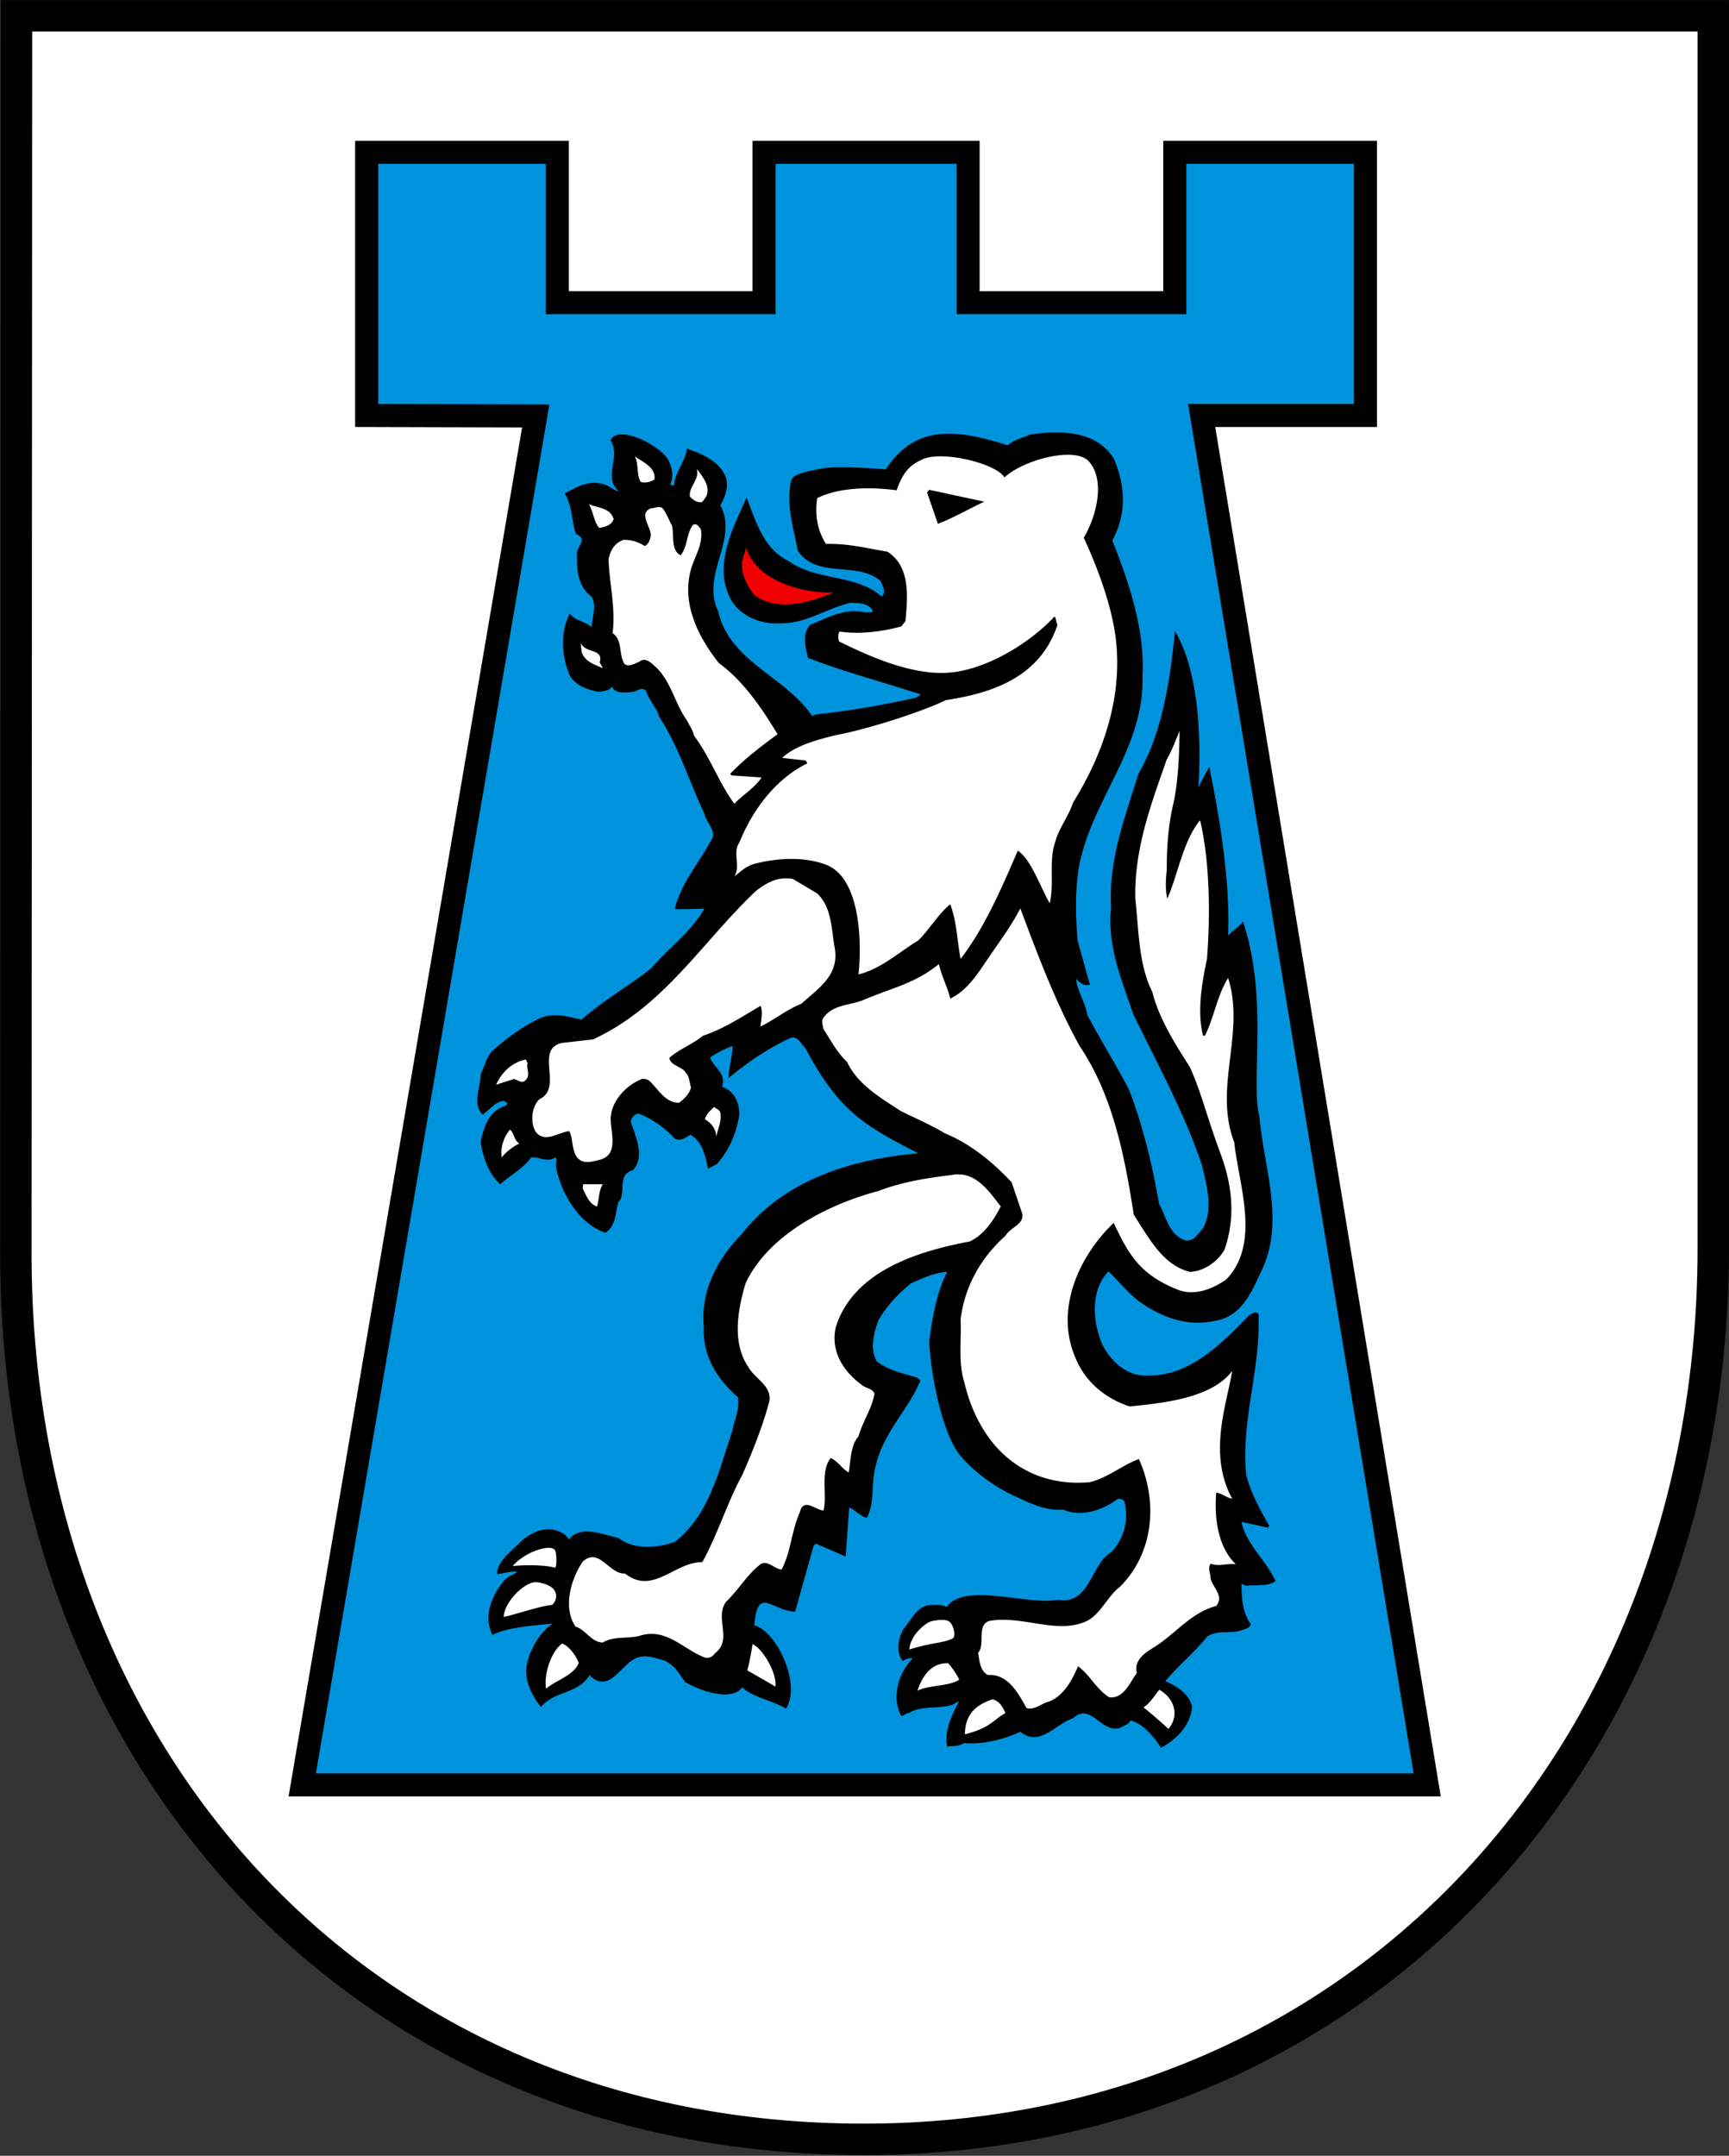 <?xml version="1.0" encoding="UTF-8"?>
<svg width="600" height="748" version="1.1" xmlns="http://www.w3.org/2000/svg">
 <rect width="100%" height="100%" fill="#333333" stroke="none"/>
 <path d="m5.724 5.5-.223 429.59c0 174.81 119.34 307.21 294.17 307.21 174.82 0 294.4-135.87 294.87-308.23V5.5z" fill="#fff" stroke="#000" stroke-width="10.9"/>
 <path d="M127.24 52.855v91.305l58.676.159-81.036 474.99h390.38l-78.261-475.15h56.834v-91.31h-66.151v52.177h-71.739V52.85h-70.812v52.176h-71.739V52.85z" fill="#0093dd" stroke="#000" stroke-width="8"/>
  <path d="M365.49 151.85c-2.62.057-5.27.337-7.827.718-3.013 1.43-6.283 2.17-9.656 2.53a1.785 1.785 0 0 1-.438-.012c-6.568-.937-12.261-3.315-18.103-2.503a1.785 1.785 0 0 1-.783-.064c-4.265-1.342-7.524-.189-10.908 2.064-3.38 2.254-6.624 5.664-10.193 8.386a1.788 1.788 0 0 1-.397.227c-3.63 1.513-7.169 1.392-10.462 1.093-3.29-.299-6.386-.745-9.445-.265a1.785 1.785 0 0 1-.34.023c-2.458-.09-4.851-.227-6.689.148-1.784.362-2.971 1.04-3.886 2.843-1.842 7.357.635 15.226 2.106 23.226 2.858 4.015 6.87 4.836 11.762 5.32 4.813.476 10.284.529 14.916 3.55l5.78.832a1.788 1.788 0 0 1 1.517 1.97s-1.376 12.113-1.577 14.84c-6.36-.012-5.286.646-7.864.88-2.798-1.15-5.74-2.688-7.683-3.724-4.212.37-8.56 2.458-12.96 4.299-.681.987-.708 2.072-.455 3.785.227 1.527.526 3.418.295 5.437 1.263 1.289 3.048 1.856 5.452 2.128 2.492.28 5.37.314 8.091 1.21 10.004-.283 16.893 6.155 24.35 8.477 1.436.446 1.708 2.36.453 3.191l-1.607 1.07a1.785 1.785 0 0 1-.597.257c-10.41 2.333-21.188 4.31-32.16 5.57h-.011c-1.482.215-3.052.404-3.365.612a1.785 1.785 0 0 1-2.484-.51c-4.103-6.277-11.116-10.958-17.774-16.259-6.58-5.232-12.825-11.244-14.92-20.326-3.39-6.975-1.417-13.789.34-19.888 1.767-6.128 3.29-11.5.432-16.817a1.785 1.785 0 0 1 .019-1.724c1.512-2.68 2.62-5.671 1.671-8.476-1.75-3.978-6.065-6.258-10.537-7.948-.53 1.823-1.248 3.49-1.977 4.953-1.021 2.042-1.842 3.826-1.913 5.792a1.785 1.785 0 0 1-3.263.938c.15.227.73.442.502.397-.226-.045-1.259-.36-1.765-1.123a1.785 1.785 0 0 1-.133-1.743c.908-1.943.405-4.635-.688-6.836-2.457-4.575-8.019-7.24-13.615-7.943-.877.264-1.777.453-2.325.586-.333.083-.272.136-.386.189 1.335 3.168.738 6.374.34 8.95-.226 1.474-.355 2.786-.166 3.893.186 1.104.605 2.042 1.77 3.1 1.334 1.207.246 3.403-1.52 3.078-1.497-.276-2.586-1.047-3.577-1.626-.99-.586-1.841-.986-2.495-1.04a1.853 1.853 0 0 1-.254-.037c-3.5-.775-6.544.783-9.78 2.5 1.965 4.192 2.067 8.733 3.156 12.162.938.533 1.724 1.199 2.02 2.144.396 1.263-.016 2.344-.383 3.146-.366.801-.77 1.474-.983 1.98-.215.515-.204.72-.177.806.068.204.098.416.09.628-.174 4.975.537 9.936 4.273 12.62.2.148.374.337.499.557 1.244 2.147 1.274 4.427 1.028 6.408-.242 1.981-.718 3.781-.79 5.305a1.785 1.785 0 0 1-3.1 1.123c-.738-.802-1.74-1.199-3.123-1.777a14.239 14.239 0 0 1-2.307-1.172c-1.966 5.425-1.512 11.823.68 17.279 1.37 2.813 5.048 4.298 8.667 4.99.74-.128 1.463-.215 1.894-.325.544-.14.73-.227.998-.627a1.785 1.785 0 0 1 2.749-.265l.355.36a1.785 1.785 0 0 1 .333.46c.151.303.522.515 1.573.605 1.024.083 2.382-.06 3.595-.155.091-.015.893-.408 1.974-.767.544-.182 1.221-.34 2.015-.227.794.113 1.618.567 2.208 1.229a1.785 1.785 0 0 1 .386.707c.351 1.259 1.172 2.609 2.094 4.064.84 1.335 1.728 2.798 2.227 4.507 7.1 10.806 10.518 22.659 15.781 33.71.072.151.121.31.152.476.15.938 1.194 2.44 2.11 4.246.46.908.88 1.936.93 3.139a5.633 5.633 0 0 1-1.252 3.67l.159-.237c-3.524 6.34-4.348 14.303-5.815 22.073l.351-.242c1.543-1.097 3.509.642 2.605 2.306-4.575 8.386-12.779 13.989-17.906 20.145l.152-.212c-3.72 6.076-9.748 9.037-14.583 12.658a1.785 1.785 0 0 1-.984.356c-1.327.064-2.484.756-3.97 1.678-1.33.825-3.01 1.725-5.077 1.929-2.609 1.83-5.596 1.746-8.091 1.436-2.586-.317-4.81-.676-6.394-.143-5.64 4.435-11.789 7.138-16.553 11.358-1.444 1.758-1.91 4.234-3.342 6.934-.083 2.548-.764 5.047-1.013 7.206-.182 1.558 0 2.715.442 3.747l2.873-2.416a1.785 1.785 0 0 1 .348-.227c.635-.317 1.467-.87 2.662-1.096a3.577 3.577 0 0 1 2.064.196c.719.31 1.309.897 1.72 1.58a1.785 1.785 0 0 1-.264 2.175l-.718.718a1.785 1.785 0 0 1-.78.462c-2.35.657-3.87 2.162-5.032 4.227-1.111 1.98-1.777 4.45-2.208 6.767.787 4.541 2.307 8.81 5.195 12.023 3.418-2.794 6.999-5.013 9.052-7.89a1.785 1.785 0 0 1 1.233-.734c1.966-.246 3.535.378 4.726.632 1.198.253 1.867.328 2.93-.36a1.785 1.785 0 0 1 2.23.235c.991.987.89 2.238.806 2.949a23.366 23.366 0 0 0-.121 1.229c1.626 8.439 7.35 17.937 15.044 21.09.934-.862 1.516-1.842 1.887-3.169.453-1.637.631-3.66 1.232-5.762a1.785 1.785 0 0 1 .454-.771c.805-.802.81-2.609.983-5.014.08-1.198.242-2.533.972-3.796.612-1.066 1.754-1.89 3.142-2.412 1.618-1.792 1.814-3.977 1.338-6.658-.484-2.76-1.732-5.766-2.579-8.394a1.785 1.785 0 0 1-.015-1.043c.492-1.702 1.815-3.664 4.174-3.959a1.777 1.777 0 0 1 .806.083c4.85 1.675 9.531 5.173 12.93 8.802.522.19.844.182 1.4-.045.597-.246 1.353-.775 2.287-1.297a1.785 1.785 0 0 1 1.74.004c4.472 2.503 5.569 7.036 6.362 10.738l.719-.382c3.905-4.48 6.378-10.069 7.236-16.2-.189-3.581-1.588-6.55-4.798-7.525a1.785 1.785 0 0 1-1.145-2.348c.665-1.739.215-2.533-.764-3.883-.975-1.35-2.647-2.809-3.384-5.138a1.785 1.785 0 0 1 .71-2.023c2.258-1.504 5.498-3.346 8.372-4.166a1.785 1.785 0 0 1 2.268 1.8c-.113 2.616-.552 4.915-.93 7.081 5.71-4.442 11.645-8.397 18.035-11.445 1.04-.518 2.223-.628 3.191-.329.972.303 1.664.892 2.205 1.46 1.077 1.134 1.898 2.351 2.011 2.434.182.14.34.31.454.507 5.962 9.815 13.69 19.812 21.69 27.336a81.675 81.675 0 0 1 16.955 8.598 1.785 1.785 0 0 1-.204 3.085c-5.158 2.53-10.836 2.908-16.197 3.44-5.358.53-10.36 1.21-14.394 3.797l.045-.03c-3.97 2.71-8.394 2.888-11.222 4.971a1.777 1.777 0 0 1-.19.121c-7.599 4.239-13.41 8.356-18.593 15.093a1.777 1.777 0 0 1-.14.16c-7.997 8.17-13.921 18.745-12.734 30.957a1.732 1.732 0 0 1 .008.265c-.503 9.52 4.462 17.022 11.191 22.886.314.272.522.643.59 1.05.832 4.98-1.323 8.867-1.974 12.425a1.78 1.78 0 0 1-.064.25c-4.601 13.637-8.012 29.694-20.644 39.31a1.785 1.785 0 0 1-.492.264c-6.325 2.23-14.82 2.945-20.776-1.444-2.805-.598-5.83-1.649-8.518-1.981-2.798-.344-4.9-.06-6.59 1.985a1.785 1.785 0 0 1-2.926-.254c-.522-.915-.707-1.694-.897-2.102-.189-.408-.147-.39-.442-.491a2.178 2.178 0 0 1-.09-.03c-2.035-.795-4.091-.64-6.209.094-2.064.714-4.106 1.996-5.868 3.327-2.416 2.56-4.4 5.422-5.172 8.14.786-.336 1.754-.631 2.9-.253a1.785 1.785 0 0 1 .582 3.07c-.85.707-1.724 1.047-2.495 1.444-.764.394-1.395.794-1.762 1.21-2.02 2.45-3.758 5.339-4.579 8.265-.631 2.235-.51 4.45.121 6.655 3.025-1.604 6.696-1.49 9.441-1.052 3.403.152 6.45-1.38 10.292-1.777 1.845-.192 2.722 2.208 1.187 3.252-4.008 2.722-6.7 7.35-8.05 12.05-1.22 4.635.583 8.96 3.2 12.711 2.442-2.106 5.308-3.153 7.826-4.136 3.1-1.21 5.592-2.33 7.165-5.1a1.785 1.785 0 0 1 2.816-.379l.47.47c1.3 1.145 2.154 1.345 2.971 1.266.817-.076 1.773-.567 2.836-1.418 2.102-1.69 4.212-4.64 7.16-6.148 2.065-1.232 4.36-1.323 6.398-1.02 2.06.298 3.97.96 5.497 1.387a1.785 1.785 0 0 1 .318.121c4.503 2.246 6.583 6.556 8.847 9.547 4.084 2.922 8.659 2.26 13.471.469-.075.022.246-.378.715-1.154.242-.408.54-.903 1.142-1.35a3.206 3.206 0 0 1 2.435-.502 1.785 1.785 0 0 1 1.206.945c.93 1.864 2.302 2.2 4.518 2.7 1.618.363 3.649.737 5.433 1.928.987-1.728 1.505-3.577 1.384-5.671-.163-2.738-1.115-5.706-2.238-8.386a1.78 1.78 0 0 1-.068-.197c-.817-2.847-4.186-5.135-7.305-5.913a1.785 1.785 0 0 1-1.293-2.193c.234-.885.11-2.242.212-3.88.105-1.637.703-3.724 2.59-5.141l-.541.669c.91-1.932 2.416-3.225 4.083-3.403 1.675-.17 3.051.533 4.28 1.267 1.229.733 2.367 1.595 3.365 2.208.469.287.647.264 1.006.408l5.943-21.131a1.785 1.785 0 0 1 .454-.779l.719-.71a1.785 1.785 0 0 1 1.966-.379l8.072 3.479 1.07-14.492a1.785 1.785 0 0 1 2.39-1.55c1.406.514 2.42 1.398 3.364 2.105.424.318.738.397 1.116.628.669-1.883 1.047-3.974 1.198-6.314.197-3.01.227-6.239 1.112-9.328 2.404-11.634 10.912-19.963 15.037-28.977-4.575-1.312-9.694-2.42-13.868-5.648a1.785 1.785 0 0 1-.405-.435c-3.3-5.063-1.308-11.645.356-16.088a1.78 1.78 0 0 1 .136-.287c2.998-5.048 7.078-9.49 11.694-13.184a1.788 1.788 0 0 1 .404-.242c4.076-1.77 8.367-3.883 13.158-4.084a1.785 1.785 0 0 1 1.664 2.598c-3.562 6.957-4.995 15.487-6.065 23.646-.476 10.62 4.545 18.984 5.445 29.91 2.382 2.402 3.043 5.993 5.028 8.319l.016.019c4.786 5.633 12.129 10.897 19.377 14a1.667 1.667 0 0 1 .071.03c4.783 2.307 9.868 4.424 14.61 3.948a1.785 1.785 0 0 1 .9.144c5.258 2.325 11.833.287 16.484-3.036 1.4-.594 4.61-.764 5.675 1.187a1.785 1.785 0 0 1 .14.378 20.515 20.515 0 0 1-5.1 19.192 1.785 1.785 0 0 1-.409.317c-2.684 1.513-4.563 5.763-7.02 9.816-1.233 2.022-2.659 4-4.712 5.38-1.92 1.29-4.442 1.845-7.335 1.463-7.308 1.664-13.233-.7-19.604-.87a1.766 1.766 0 0 1-.385-.052c-1.494-.37-4.046-.072-6.556-1.161-2.239.17-4.48.31-6.337.817-1.951.533-3.433 1.36-4.496 2.986a1.785 1.785 0 0 1-2.287.624c-1.07-.529-2.295-.695-3.857-.533a1.826 1.826 0 0 1-.241.008c-2.103-.075-3.252.756-4.575 2.254-1.248 1.421-2.447 3.444-4.02 5.278a12.197 12.197 0 0 0-1.459 4.82c-.075 1.108.136 2.072.484 2.95.968-.386 2.023-.575 3.221-.178 1.26.416 1.637 2.015.7 2.953-3.993 3.992-6.02 10.647-4.16 16.182.213-.095.55-.06.818-.114 2.423-1.46 5.153-1.852 7.75-2.049 2.685-.204 5.267-.28 7.335-.877.522-.238 1.24-.934 2.662-1.286a1.785 1.785 0 0 1 2.012 2.556c-2.212 4.261-4.197 8.643-4.004 12.92 1.281-.114 2.351-.213 2.937-.666a1.785 1.785 0 0 1 1.23-.37c6.585.506 13.092-1.188 18.798-3.782a1.785 1.785 0 0 1 1.887.257c1.387 1.165 2.484 1.475 3.626 1.449 1.138-.027 2.397-.477 3.766-1.222 2.658-1.448 5.505-3.947 8.904-5.074 1.686-1.421 3.538-2.09 5.22-1.86 1.82.246 3.253 1.206 4.542 2.133 1.293.93 2.48 1.879 3.584 2.45 1.074.552 1.962.76 3.04.514.718-.39 1.425-.704 1.868-.93.544-.284.782-.458 1.02-.893a1.785 1.785 0 0 1 2.042-.85c4.73 1.323 8.016 5.32 10.534 8.915 4.9-1.679 8.038-6.514 8.44-11.853-.799-3.168-4.746-5.996-8.103-7.27a1.785 1.785 0 0 1-.73-2.821c4.964-5.887 10.333-10.186 14.462-15.35a1.785 1.785 0 0 1 .302-.295c2.065-1.607 4.485-1.89 6.625-1.981 2.14-.095 4.113-.046 5.603-.473.764-.299 1.474-.484 1.879-.67.09-.037.038-.037.09-.064-2.563-4.181-2.903-9.33-2.903-13.827a1.782 1.782 0 0 1 2.507-1.63l1.236.545c1.713-.192 3.403-.177 4.859-.25.933-.048 1.735-.18 2.461-.385-1.44-2.677-3.395-5.376-5.433-8.216-2.424-3.376-4.798-6.972-5.6-11.19a1.785 1.785 0 0 1 2.133-2.08l6.283 1.353c-2.722-4.896-5.36-9.928-6.786-15.634a1.796 1.796 0 0 1-.046-.268c-1.788-19.332 4.602-35.51 4.277-54.301l-.069.026c-9.384 9.574-20.368 21.317-35.605 21.544-8.53.757-14.708-5.04-18.122-11.297a1.758 1.758 0 0 1-.06-.117c-1.898-4.178-3.074-9.187-2.93-14.14.143-4.954 1.64-9.9 5.244-13.6a1.785 1.785 0 0 1 2.507-.054c3.569 3.38 7.115 7.94 10.889 10.56v.004c6.919 4.851 15.135 8.17 24.357 6.16a1.512 1.512 0 0 1 .12-.023c4.303-.635 7.09-2.923 9.396-6.084 2.306-3.157 3.978-7.16 5.71-10.802 7.44-15.729.45-34.179-1.04-51.696-3.69-11.929.071-24.98-1.793-36.512l.034.159c-1.588-6.125-.321-12.73-1.614-17.899l.026.09c-.797-2.59-1.017-5.259-1.55-7.459a9.619 9.619 0 0 0-1.353-3.18c-.379.836-.828 1.736-1.475 2.598-1.134 1.505-3.528.454-3.184-1.4.507-2.71.783-6.49.042-9.005a1.788 1.788 0 0 1-.076-.503c0-10.621-2.457-21.967-4.257-33.106-1.244-2.416-1.61-4.995-1.92-7.335a30.928 30.928 0 0 0-.658-3.633l-1.006 1.444a1.785 1.785 0 0 1-3.252-1.051c.19-9.736 2.45-20.152.923-29.892-2.117-6.95-2.874-13.917-6.552-19.237 1.08 4.911.756 8.995.25 13.58l.01-.196c0 6.825-2.627 12.443-5.293 17.79-1.248 5.455-3.044 10.96-5.898 15.88-4.673 15.092-10.424 30.05-9.384 45.994a1.74 1.74 0 0 1-.008.314c-1.361 12.25 3.607 24.103 7.57 35.786 8.366 17.26 17.516 33.76 23.826 52.343a1.796 1.796 0 0 1 .05.166c1.587 6.727 4.43 15.971.17 23.476a1.785 1.785 0 0 1-.288.378c-.813.813-1.505 1.921-2.609 2.965a6.2 6.2 0 0 1-4.93 1.663 1.788 1.788 0 0 1-.386-.087c-3.384-1.164-5.41-3.697-6.768-6.265-1.357-2.57-2.211-5.244-3.334-7.252a1.785 1.785 0 0 1-.205-.57c-2.306-13.483-5.49-26.568-10.246-39.098-4.775-9.18-9.754-17.025-14.432-25.84a1.785 1.785 0 0 1-.185-.555c-.624-3.895-3.535-7.842-3.95-12.832-.148-1.77 2.101-2.647 3.19-1.24.288.366.583.537.877.779a2514 2514 0 0 1-3.478-12.443 1.785 1.785 0 0 1-.057-.337c-.718-9.014-1.123-20.235 1.305-29.57 2.677-10.953 8.204-20.704 12.908-30.595 4.7-9.887 8.571-19.86 8.318-31.32-1.07-9.756-1.3-20.834-4.537-29.87l.068.166c-2.023-4.234-2.208-8.67-4.47-11.687a1.788 1.788 0 0 1-.18-.302c-1.24-2.59-.7-5.097.03-6.995.733-1.905 1.52-3.433 1.584-4.771a1.811 1.811 0 0 1 .068-.405c1.97-6.904.514-14.67-2.363-21.165-4.133-6.48-11.471-8.242-19.396-8.076z" fill="#fff"/>
  <path d="M259.05 174.21c-2.306 5.059-4.964 10.587-6.367 16.235-1.52 6.125-1.558 12.273 1.917 18.008 3.074 4.775 9.49 7.577 15.918 7.233a.601.601 0 0 1 .045 0c8.016.151 14.201-3.981 21.578-6.326v-7.815c-.733-.166-1.474-.329-2.22-.487-5.727-1.222-11.644-2.345-16.597-5.883l-.05-.03-.037-.023c-8.477-4.212-11.354-13.34-14.186-20.912z" fill="#f00000"/>
  <path d="M365.46 150.06c-2.752.06-5.513.352-8.152.756-2.858 1.43-4.397 1.214-7.66 3.668-17.27-5.377-31.63-7.676-42.293 8.374-7.91-.616-13.64-.896-20.345-.597-5.81 1.123-10.968 1.72-12.34 4.121-2.152 8.224.71 16.628 2.143 24.682 6.798 10.02 20.568 3.395 28.8 10.55.536 1.61 2.147 3.761.355 5.368-8.942-7.868-22.716-5.369-32.376-12.34-8.765-4.296-11.45-14.138-14.485-22.006-4.832 10.73-12.167 24.33-5.014 36.134 3.221 5.01 9.842 7.872 16.462 7.516 9.301.174 16.099-5.19 24.685-7.157 2.862.182 6.08 0 7.69 2.862-.536.715-1.606.356-2.506.537-6.798-1.788-13.237 1.789-19.32 4.292-2.681 3.217-1.777 6.854-.715 11.445 12.553 4.85 27.185 8.752 39.178 12.704l-1.61 1.07c-10.376 2.329-21.114 4.295-32.025 5.546-1.247.182-3.036.182-4.11.896-8.767-13.415-28.798-18.96-32.553-36.316-6.262-12.7 7.15-24.859.71-36.845 1.611-2.866 3.044-6.439 1.789-10.019-2.322-5.369-8.231-7.868-13.415-9.656-.537 4.828-4.295 8.227-4.47 13.055-.362-.533-.899-.178-1.254-.715 1.255-2.684.536-5.902-.719-8.408-2.813-5.006-17.407-12.537-20.03-6.799 3.754 5.902-2.863 12.522 2.861 17.714-1.966-.362-3.932-2.506-6.26-2.684-4.833-1.074-8.765 1.43-12.523 3.4 2.684 4.113 2.325 9.655 3.936 14.128 4.65 1.788-.537 4.828.36 7.513-.182 5.187.532 10.915 5.009 14.133 1.966 3.399.174 7.153 0 10.73-2.148-2.326-5.37-1.966-7.517-4.829-3.402 6.443-2.862 14.492-.181 21.11 1.792 3.758 6.265 5.365 10.197 6.083 1.61-.36 3.403-.182 4.477-1.788l.355.355c1.07 2.148 4.65 1.607 6.976 1.433 1.433-.182 3.221-1.966 4.65-.355.896 3.217 3.755 5.898 4.473 8.938 6.972 10.556 10.375 22.36 15.74 33.63.537 3.222 4.832 6.262 2.148 9.66-4.473 8.05-10.292 14.72-12.44 23.484 3.267.008 5.634.064 10.28-.185-4.294 7.871-13.043 14.269-18.412 20.708-5.044 4.211-17.638 11.883-24.22 17.857-6.107-1.456-9.589-2.295-14.061-.681-6.776 3.21-11.985 7.153-17.173 11.804-1.966 2.325-2.326 5.184-3.755 7.69 0 4.65-3.043 10.552.715 14.133l4.469-3.758c1.433-.714 3.043-1.788 4.117 0l-.714.719c-5.725 1.606-7.69 7.69-8.583 12.696.892 5.368 2.68 10.738 6.794 14.488 3.577-3.214 8.05-5.543 10.73-9.301 2.866-.356 5.37 1.966 8.41 0 .717.714 0 2.147.177 3.22 1.792 9.302 8.053 19.858 17.173 22.898 3.758-2.503 3.403-6.798 4.476-10.556 3.04-3.04-.718-9.657 5.006-11.09 4.473-4.65.896-11.984-.718-16.994.363-1.248 1.251-2.5 2.684-2.685 4.65 1.611 9.483 5.188 12.704 8.768 2.144.896 3.758-.537 5.365-1.429 4.47 2.503 5.188 7.872 6.084 11.804l3.04-1.607c4.291-4.832 6.975-10.912 7.871-17.532-.181-4.113-1.97-8.053-6.087-9.3 1.789-4.651-3.036-6.799-4.11-10.198 2.144-1.433 5.362-3.221 7.868-3.932-.177 3.932-1.429 7.513-1.429 11.09 6.617-5.547 13.596-10.198 21.11-13.775 2.861-1.437 4.113 2.325 5.542 3.395 11.607 21.933 20.576 26.95 39.178 36.493-24.79 2.155-47.178 10.061-61.179 27.903-8.227 8.409-14.488 19.502-13.233 32.38-.54 10.193 4.824 18.247 11.804 24.326.718 4.295-1.251 7.872-1.97 11.808-4.65 13.774-8.05 29.34-20.035 38.46-6.083 2.143-14.31 2.684-19.494-1.434-5.369-1.073-12.878-4.65-17.173.537-.714-1.247-1.89-2.283-3.5-2.824-5.007-1.966-9.026.325-12.78 3.183-3.399 3.58-8.772 7.343-8.59 11.638 1.607 0 5.369-1.262 6.98-.73-1.074.897-3.214 1.437-4.47 2.867-4.295 5.187-7.512 12.34-4.113 18.96 5.35-2.744 15.184-3.258 20.927-3.931-4.47 3.04-7.335 8.045-8.764 13.055-1.615 6.08 1.247 11.63 4.65 15.918 4.65-5.721 13.055-4.47 16.814-11.09l.537.537c6.265 5.547 10.375-3.754 15.025-6.08 3.221-1.965 7.335-.358 10.556.538 3.936 1.966 4.696 4.302 7.199 7.524 6.409 3.554 16.25 6.484 19.683 1.739 3.883 3.58 9.898 4.336 15.229 7.38 5.444-8.722-3.539-27.132-11.018-28.87 1.16-14.009 6.012-5.026 14.163-4.769l6.439-22.897.718-.714 10.375 4.469 1.248-16.991c1.974.714 3.758 3.04 6.087 3.576 2.859-5.187 1.43-12.163 3.04-17.706 2.325-11.449 11.445-19.857 15.562-29.877l-1.074-1.073c-4.828-1.426-10.019-2.503-13.952-5.543-2.684-4.118-1.074-10.193.53-14.488 2.873-4.832 6.805-9.123 11.274-12.7 4.122-1.789 8.228-3.755 12.522-3.936-3.754 7.335-5.187 16.099-6.26 24.326.665 11.721 4.533 31.922 10.914 39.533 5.006 5.902 12.52 11.271 20.031 14.488 4.832 2.325 10.193 4.65 15.562 4.114 6.087 2.684 13.237.359 18.25-3.214.889-.9 2.5-.54 3.036.53a18.681 18.681 0 0 1-4.65 17.531c-6.976 3.94-7.335 18.424-18.424 16.454-10.29 2.07-32.52-6.246-38.633 2.507-1.437-.711-3.044-.896-4.832-.711-5.369-.185-7.157 5.002-10.197 8.401-1.789 3.222-2.685 8.054-.178 11.093.892-.714 2.325-1.251 3.403-.896-4.84 4.832-7.339 13.063-4.121 19.68.896.71 1.607-.896 2.684-.714 4.114-2.685 10.197-1.43 15.025-2.863.896-.359 1.792-1.077 2.507-1.251-2.507 4.828-5.191 10.193-4.118 15.74 1.967-.36 4.118 0 5.729-1.255 6.975.536 13.77-1.248 19.672-3.933 6.62 5.543 12.348-2.862 18.25-4.65 6.083-5.728 9.66 5.01 16.099 3.395 1.429-.892 3.04-1.07 3.932-2.684 4.476 1.255 8.053 5.728 10.556 9.482 6.23-3.38 10.273-8.374 10.734-14.307-.9-4.295-5.55-7.338-9.301-8.768 4.824-5.724 10.193-10.019 14.488-15.388 3.213-2.499 7.868-1.07 11.626-2.143 1.255-.537 3.217-.711 3.573-2.326-2.859-3.754-3.214-9.12-3.214-13.952l1.607.711c3.395-.53 7.335.363 10.197-1.607-3.044-6.972-10.38-13.055-11.804-20.568l9.12 1.966.532-.533c-3.217-5.728-6.439-11.452-8.045-17.89-1.789-19.32 5.01-35.776 4.295-55.633l-.36-.359c-.892-.537-1.788.182-2.506.36-9.479 9.66-20.213 21.108-34.701 21.285-7.694.719-13.233-4.469-16.458-10.375-3.577-7.864-4.473-19.139 1.966-25.756 3.399 3.218 6.976 7.865 11.093 10.73 7.153 5.01 15.918 8.587 25.759 6.44 9.66-1.43 13.059-10.73 16.458-17.888 7.872-16.636.53-35.597-.896-52.77-3.206-12.405 3.225-40.996-5.762-67.962-.719 1.43-4.076 3.57-5.146 4.995.771-20.83-3.49-43.495-6.533-58.623l-3.785 7.044c1.055-16.628.246-39.957-8.11-54.135-1.777 17.483-4.401 35.26-12.704 49.549-4.65 15.025-10.55 30.228-9.479 46.687-1.43 12.878 3.755 25.04 7.69 36.667 8.41 17.354 17.533 33.809 23.794 52.237 1.606 6.794 4.113 15.562.355 22.183-1.966 1.966-2.858 4.469-6.08 4.113-5.724-1.97-6.616-8.23-9.123-12.704-2.33-13.592-5.543-26.829-10.371-39.529-4.84-9.3-9.842-17.173-14.492-25.94-.715-4.474-3.577-8.406-3.932-12.7 1.248 1.61 3.036 2.684 4.828 2.147-1.433-5.01-2.862-10.193-4.295-15.381-.715-8.946-1.078-20.04 1.248-28.984 5.195-21.286 21.827-38.637 21.29-62.423.831-15.532-4.046-31.253-10.492-47.348 4.677-8.545 4.941-18.254.476-28.5-4.56-7.248-12.745-9.158-21.007-8.98zm4.367 7.743c3.285-.102 6.083.473 7.694 1.955 6.28 6.386 3.044 19.317-1.43 26.829 4.992 10.776 9.76 23.952 11.094 34.883 2.503 20.568-4.477 40.425-14.848 57.061-1.433 4.65-5.01 8.946-6.261 13.955-2.148 6.439-.186 14.133-1.793 20.931-3.213-5.479-6.552-15.415-11.089-18.247-5.709 13.195-11.539 26.773-19.854 37.563-1.251-6.617-1.251-12.7-3.58-18.961-3.758 2.862-7.69 9.301-11.09 12.522-6.975 4.295-12.877 9.838-20.75 11.808 1.264-12.22.371-33.155-10.911-37.922-7.69-3.044-16.995-2.507-24.863-.537-3.04.715-5.01 2.685-7.335 4.47 2.325-3.396-.718-8.406 1.788-11.805 4.295-10.738 12.163-21.823 23.434-27.366.178-.537-.359-.718-.537-1.074l-8.05-.896c4.651-4.473 13.136-6.563 19.042-7.993 9.479-1.701 28.705-7.66 37.813-12.072 18.232-2.7 33.01-9.157 38.667-26.088-.533-.896-.579-3.402-1.252-2.684-7.731 8.303-21.959 17.6-35.238 19.146-13.509 1.57-29.427-5.86-39.355-10.738-.181-.715-.502-3.214.394-3.391 7.554 1.096 15.54-.242 21.249-1.796l1.429-1.789c.896-8.942 1.614-19.139-6.258-24.149-7.985-1.334-13.592-2.862-21.286-2.684-3.04-4.65-3.932-10.193-3.04-15.918 7.691-3.755 18.425-3.932 27.549-2.685 1.417-4.064 3.293-8.174 8.227-10.375 6.48-3.924 26.512 1.052 29.158 5.902 4.484-4.159 14.057-7.633 21.283-7.856zm-149.54.526c2.325 1.788 7.512 3.754 6.794 8.053-1.429.889-3.036 1.248-4.65.885-1.607-2.144-.711-6.258-2.144-8.938zm21.464 4.287c1.966 2.685 4.832 5.906 3.403 9.483-.541.714-.896 1.607-1.615 2.147-1.788.178-3.217-.896-4.113-1.966-.537-3.402 3.58-6.083 2.325-9.664zm80.677 7.335-.718.896 3.758 10.908c5.546-2.143 10.73-5.18 16.099-7.69zm-118.06 5.014c3.04 1.248 7.509 1.248 8.582 5.18-.71 2.147-3.036 2.684-5.005 3.047-1.967-2.325-1.967-5.547-3.577-8.227zm24.432.975c.338.014.669.107.964.273 1.61 1.788 2.151 3.932 3.403 6.08.892 3.402-.54 8.59 3.036 10.378 2.507-3.04 1.97-7.69 4.295-10.552 1.433-.718 1.97.715 2.684 1.43 1.074 5.19-2.325 9.66-3.576 14.67-3.04 11.984 3.221 23.433 9.838 31.842 8.586 6.258 14.848 15.562 20.39 24.682-6.258 4.65-11.267 8.41-16.454 13.778l.537.537 10.375.711c-2.326 3.577-6.799 6.261-9.48 9.123-5.546-7.69-8.23-15.918-13.954-23.608-.36-1.792-1.61-3.58-2.503-5.368-4.114-5.725-5.37-13.06-10.38-18.07-1.788-1.61-3.931-4.113-6.257-2.147-1.614.537-3.402 1.788-5.01.718-2.143-3.576-.536-8.23-4.113-10.738 1.07-8.582-1.074-16.99-1.43-25.578.716-3.217 1.967-5.542 5.188-6.794 2.863 0 5.184.715 7.335 2.148 1.43-.541 1.966-2.33 2.144-3.759 0-3.04-4.295-7.512 0-9.304.938 0 1.978-.503 2.968-.454zm30.126 14.05c3.592 12.21 21.192 16.057 30.41 15.562-7.872 3.396-20.04 6.976-27.73.719-2.502-3.403-4.472-6.98-4.113-11.456zm-57.421 33.09c1.61 3.759 8.053 1.789 6.616 6.798l1.074 1.967c-2.858-1.252-6.08-2.148-7.335-5.543zm205.71 55.636c-1.789 7.51-2.325 14.844-2.325 23.253-.36 3.04-.537 6.798.181 9.838 3.577-7.868 5.49-20.198 11.392-27.177 3.61 15.434 3.456 34.54 2.382 48.104-1.792 8.587-3.403 17.706-1.437 26.474.182.182.545.182.719.182 3.221-6.443 4.295-14.133 8.053-20.04 6.08 19.144-5.191 37.927 2.144 57.066 1.61 15.025 9.3 35.064-2.862 47.586-4.65 3.214-11.09 5.898-16.991 3.395-13.033-5.274-16.825-12.227-22.005-23.075-11.985 11.445-20.572 30.054-13.233 46.868 3.399 8.409 10.549 14.129 18.78 16.81 12.148-1.2 28.61-2.97 35.593-12.341-1.961 11.852-8.468 28.925 0 44.365-1.966-.36-3.4-1.763-5.543-2.144-.715 8.046.359 18.776 6.802 24.86-3.508-.31-5.728.895-8.768-.175-1.074 1.607 0 3.395 0 5.006.714 3.395 4.832 6.08 1.966 9.656-8.764 2.326-13.955 9.483-21.286 14.137-2.862 1.789-7.513 4.47-6.258 9.12-2.325 3.04-4.476 9.123-9.66 8.405-4.473-2.859-6.439-7.509-10.738-10.73-2.144 4.828-4.65 9.838-9.834 12.167-2.684.537-5.187 3.214-8.05 2.325-2.684-4.65-6.26-11.985-13.417-11.456-2.685-1.425-2.862-4.643-3.396-7.687 2.677-3.04-.718-9.66 3.933-11.093 11.449-1.966 22.876 4.528 33.09.363 5.311-2.165 7.694-8.767 12.17-12.167 11.733-11.679 13.31-29.419 6.617-44.36-5.906 2.143-10.912 6.616-17.169 8.045-10.379.896-19.582-1.697-27.018-7.335-8.522-6.461-13.952-16.636-16.454-27.544-2.147-6.798-.896-14.67-1.248-21.646 1.43-11.267 6.791-21.109 15.558-28.977 1.789-3.043 6.262-3.758 5.902-7.512l-3.754-11.093c-6.798-7.154-14.133-13.233-23.253-16.991-4.65-2.862-10.2-5.192-15.207-7.694-7.153-4.651-15.025-9.301-18.602-16.991-3.58-3.403-5.547-7.335-8.227-11.45-.182-1.247-.896-2.862 0-3.932 3.217-4.476 8.764-4.295 13.233-5.905 11.07-4.7 18.16-5.785 26.833-12.704.892 4.117 3.085 8.23 3.932 11.985 6.617-3.218 10.197-9.838 14.488-15.918 3.403-5.01 6.98-9.838 9.838-15.384 6.087 16.28 12.17 32.554 20.576 47.76 11.449 16.995 15.562 37.745 18.78 58.49 5.191 8.07 10.17 17.609 19.502 19.862 4.828-.178 9.66-3.58 11.985-7.694 3.395-9.838 3.233-20.21-.9-32.017-6.012-16.288-6.734-21.457-11.086-31.306-5.013-7.872-10.738-16.814-13.063-26.115-4.828-9.66-4.65-21.286-5.906-32.38-.355-17.528 5.55-32.913 10.915-48.297 1.607-2.685 3.382-7.225 4.456-9.91-.128 8.912-.536 17.872-2.13 25.117zm-133.92 26.05c.62.03 1.255.106 1.902.242l8.405 5.006c5.187 5.01 4.832 12.348 6.083 18.965 1.607 9.479-5.724 13.952-11.626 19.32-5.01 1.966-9.3 5.543-14.133 7.868.182-2.325.892-5.006 0-7.157-6.439 3.758-12.878 8.053-20.03 10.38-3.581 3.039-8.054 4.468-11.63 7.69.536 2.862 4.472 2.862 5.727 5.19 1.248 1.07 1.248 3.396 1.785 5.007-.36 2.143-2.503 4.113-4.114 5.369-4.65 0-6.976-4.3-10.019-7.335-.892-.897-2.325-1.256-3.399-.719-4.65 1.966-9.478 6.798-10.193 12.163-.896 4.473 3.403 13.418-3.576 15.562-2.148.537-4.832 1.433-6.976.356-3.403-2.144-2.33-6.976-3.94-10.19-3.754.355-8.764 4.469-11.808 0-1.788-3.403-1.248-8.41 1.437-11.093 8.405-3.933-1.792-17.173 7.686-19.498l10.915-1.252c24.504-11.267 37.741-33.631 56.347-51.337 3.13-2.507 6.81-4.734 11.154-4.537zm-90.76 62.85.537 1.252c-.537 1.788 1.074 4.113-.537 5.728-1.252 1.788-2.862 0-4.295-.182l-6.08 1.967c1.966-4.473 5.72-7.868 10.375-8.765zm65.292 16.458c.714.719 1.966.893 2.144 2.144.537 2.862-.893 5.547-1.43 8.227 0-2.499-1.61-4.824-3.932-6.076.534-1.97 1.966-3.043 3.214-4.295zm-70.84 7.868c1.434 1.252 1.434 3.759 3.222 4.829-2.144 1.077-4.65 2.865-6.08 4.832-.536-3.044.534-6.976 2.859-9.66zm156.15 15.54c6.542.378 10.693 6.715 14.153 11.116-2.685 5.184-5.902 9.838-10.738 12.163-18.243 3.4-40.425 10.375-46.505 29.695-1.966 8.583 2.862 15.558 8.945 20.035 1.426 1.248 3.755 1.248 4.47 3.04-.893 5.365-4.114 9.66-5.543 14.848-2.866 3.218-2.685 8.764-3.4 12.522-2.328-1.255-3.754-3.94-6.26-5.01-3.759 4.829-1.078 13.055-2.503 18.247-3.044-.363-6.976-4.65-8.231.715-2.863 6.261-3.04 13.596-6.262 19.68-2.143.178-4.828-3.403-7.335-1.792-4.828 3.758-7.512 8.764-11.985 13.059-4.113 5.724 2.507 13.237-3.932 17.887a3.002 3.002 0 0 1-3.403 1.437c-7.334-2.689-13.415-10.556-22.712-7.517-4.113 1.074-9.123 0-12.704 2.325-4.113-.177-5.902-4.472-9.482-5.546-4.47-6.617-1.61-16.458 2.503-22.538 5.728-5.191 9.127 4.469 14.67 4.113 9.66 7.69 17.354-4.113 26.833-3.932 5.365-9.664 8.586-20.576 13.955-30.414 3.577-8.227 6.972-16.636 9.3-25.396.893-5.546-5.013-7.698-7.334-11.985-5.724-8.408-3.577-20.039-.896-28.98 7.694-16.459 27.907-27.193 46.15-32.025 7.872-3.04 16.458-4.469 25.404-5.539a10.89 10.89 0 0 1 2.843-.204zm-130.75 3.422h6.799c-1.433 2.325-1.252 5.01-1.97 7.694-2.684-.718-3.754-3.758-5.01-6.261zm-11.882 126.13c1.834.185 2.181.601 2.405 1.943.15.904.4 4.48-.31 5.021-2.98-1.07-11.305-1.07-14.64-.582 1.202-1.852 6.873-6.129 12.54-6.378zm-4.575 11.936c1.357.004 5.513.904 6.617 3.07.748 1.46.6 3.392-.942 4.828-4.291.356-13.063 3.456-16.817 4.17.174-5.085 7.067-12.075 11.142-12.068zm142.52 13.243c1.664.44 2.188 1.942 2.635 3.73.163 1.25.293 2.496-1.143 2.852-2.685 1.248-8.03 1.43-14.374 3.56.304-5.215 5.797-9.254 7.457-9.766 2.052-.539 4.276-.64 5.424-.376zm-133.39 8.07c2.325.718 5.04 4.416 5.755 6.745-1.607 4.291-8.076 6.05-11.297 8.904-.893-4.65 1.606-12.787 5.542-15.65zm66.09.17c3.773 1.777 8.552 10.356 7.932 14.734l-9.754-5.611c.786-2.805 1.391-6.299 1.822-9.123zm67.89 6.631s2.492 2.822 3.841 5.69c-3.04 2.324-11.137 1.935-14.536 3.902 1.248-3.396 3.715-9.725 10.695-9.591zm73.289 9.218c5.274 3.002 7.017 8.988 3.16 13.576 0 0-5.81-5.307-8.676-7.439 2.815-1.957 4.132-4.65 5.52-6.136zm-57.908 3.301c2.507.718 3.58 2.684 4.477 4.832-3.933 1.966-4.911 5.07-14.05 7.314.063-7.96 5.072-10.53 9.573-12.146z"/>

</svg>
